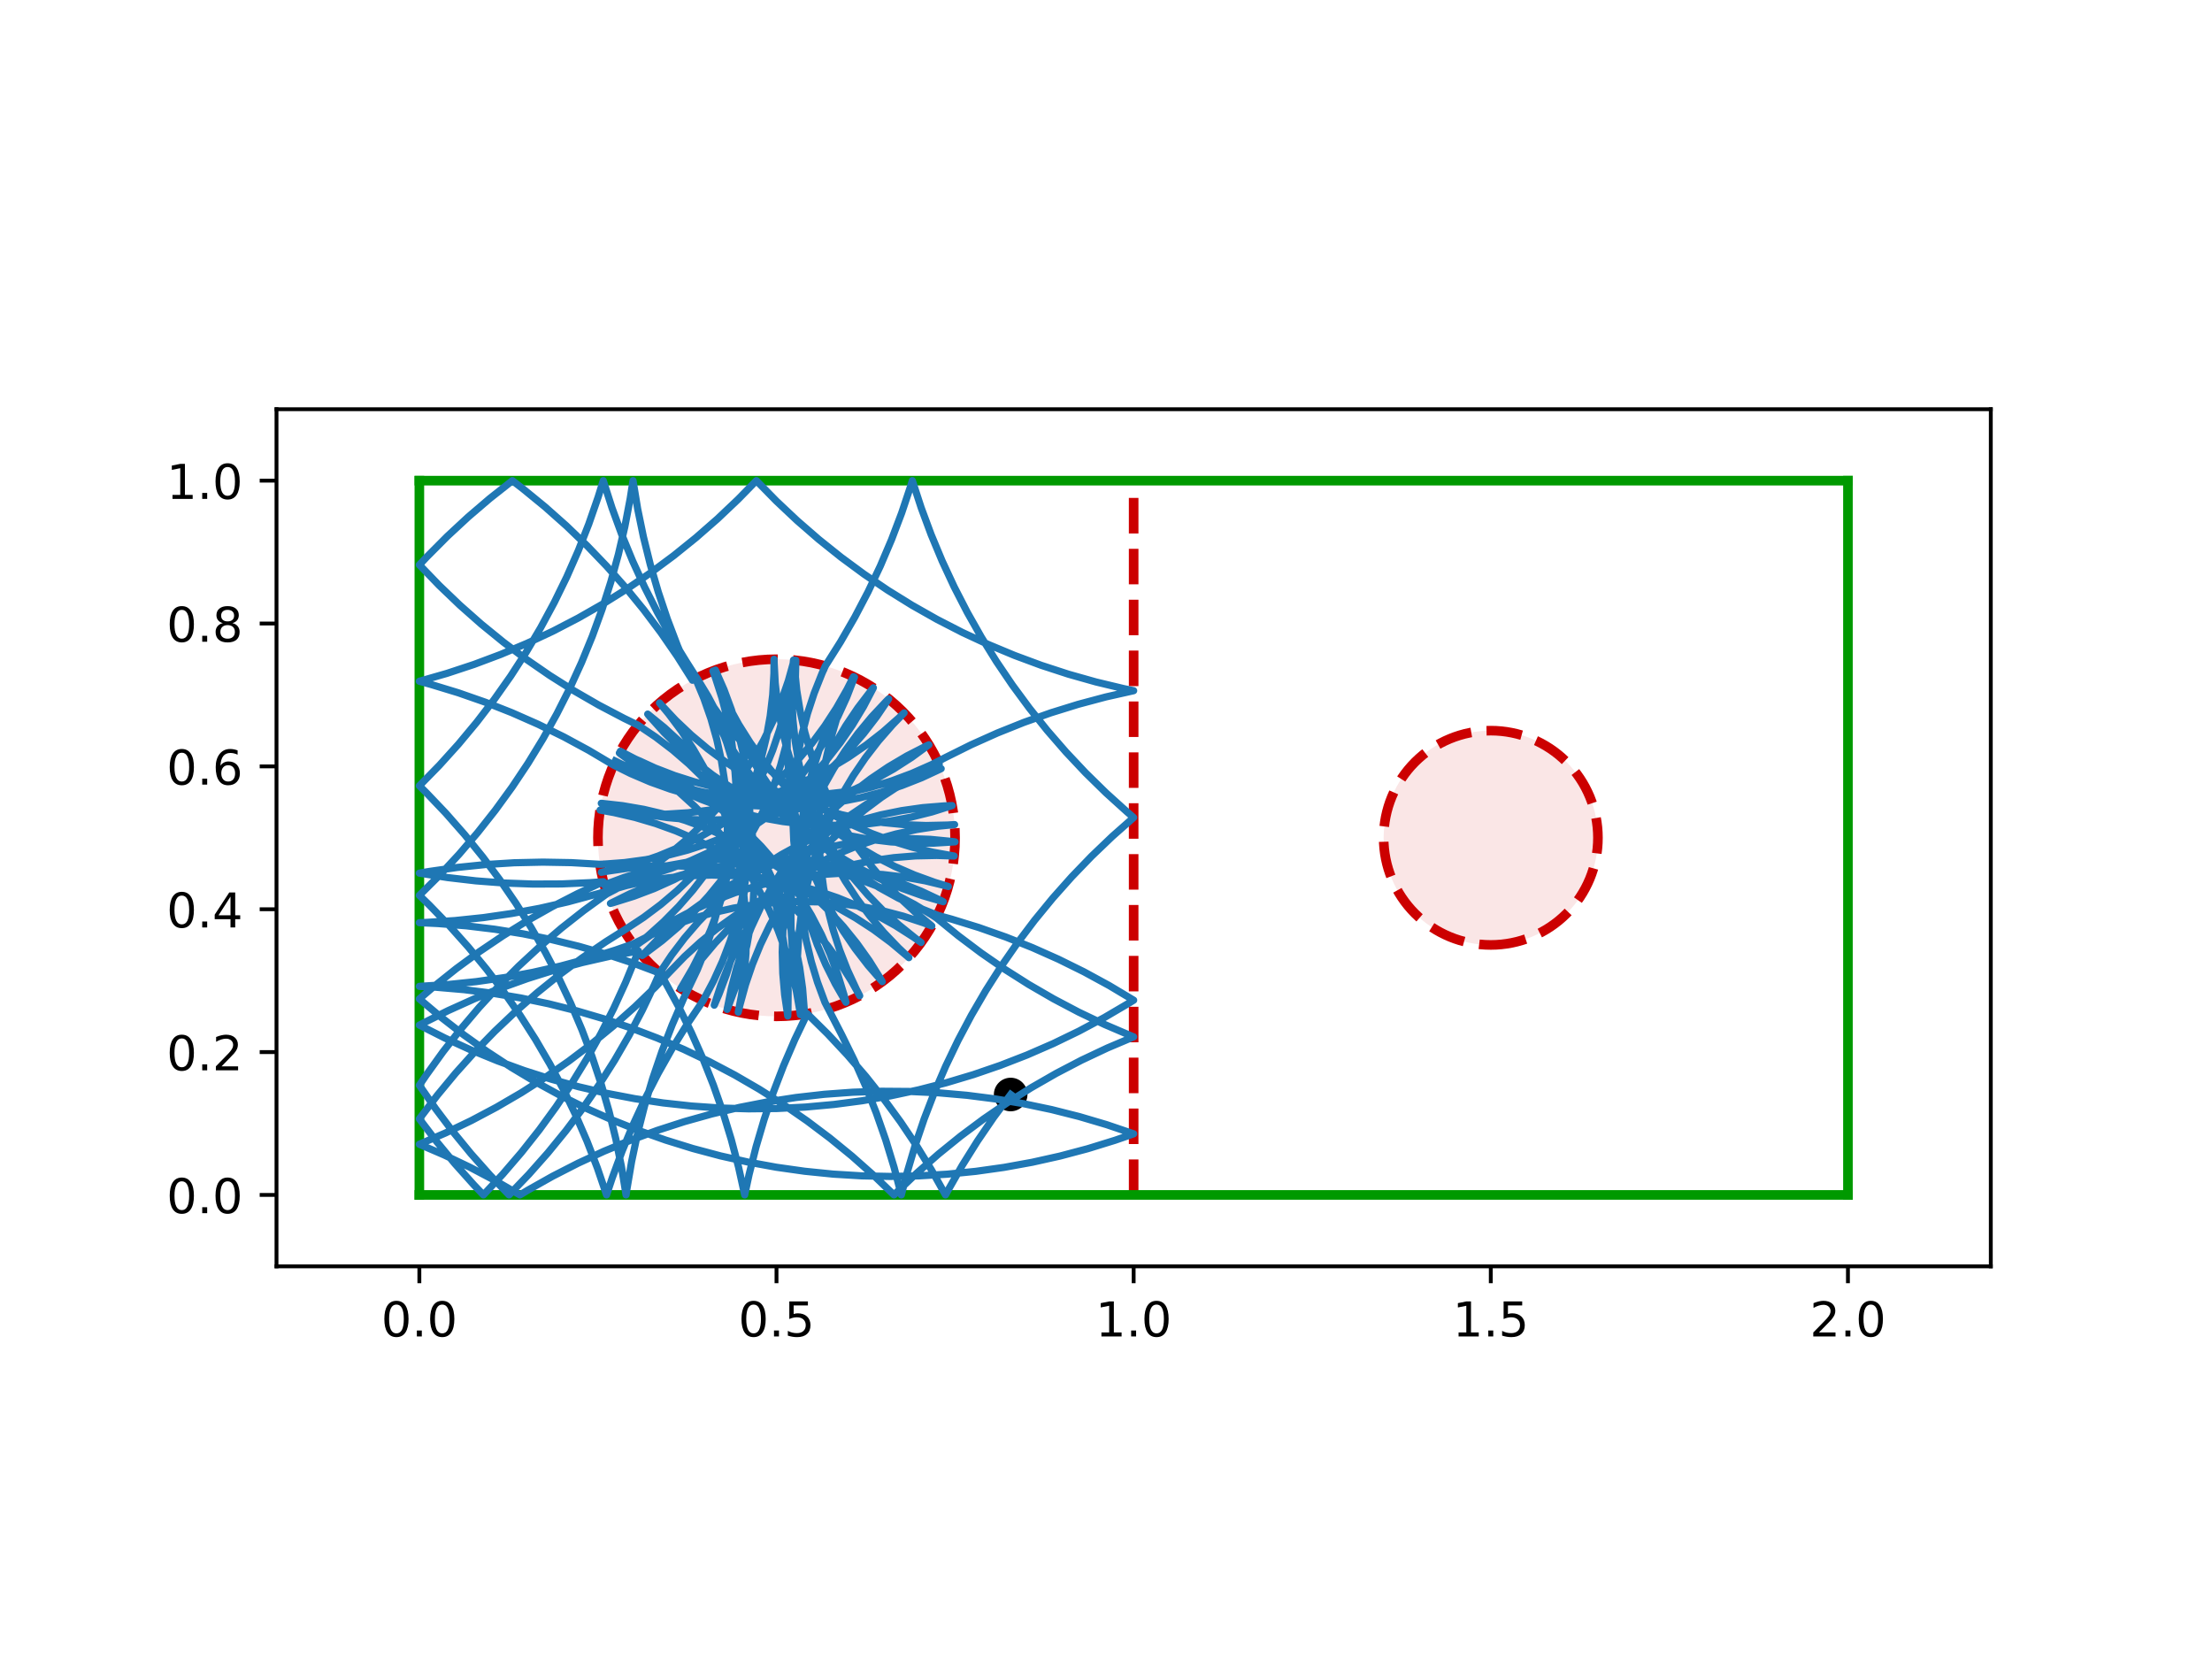<?xml version="1.0" encoding="utf-8" standalone="no"?>
<!DOCTYPE svg PUBLIC "-//W3C//DTD SVG 1.1//EN"
  "http://www.w3.org/Graphics/SVG/1.1/DTD/svg11.dtd">
<!-- Created with matplotlib (http://matplotlib.org/) -->
<svg height="345.6pt" version="1.1" viewBox="0 0 460.8 345.6" width="460.8pt" xmlns="http://www.w3.org/2000/svg" xmlns:xlink="http://www.w3.org/1999/xlink">
 <defs>
  <style type="text/css">
*{stroke-linecap:butt;stroke-linejoin:round;}
  </style>
 </defs>
 <g id="figure_1">
  <g id="patch_1">
   <path d="M 0 345.6 
L 460.8 345.6 
L 460.8 0 
L 0 0 
z
" style="fill:#ffffff;"/>
  </g>
  <g id="axes_1">
   <g id="patch_2">
    <path d="M 57.6 263.808 
L 414.72 263.808 
L 414.72 85.248 
L 57.6 85.248 
z
" style="fill:#ffffff;"/>
   </g>
   <g id="PathCollection_1">
    <defs>
     <path d="M 0 3 
C 0.796 3 1.559 2.684 2.121 2.121 
C 2.684 1.559 3 0.796 3 0 
C 3 -0.796 2.684 -1.559 2.121 -2.121 
C 1.559 -2.684 0.796 -3 0 -3 
C -0.796 -3 -1.559 -2.684 -2.121 -2.121 
C -2.684 -1.559 -3 -0.796 -3 0 
C -3 0.796 -2.684 1.559 -2.121 2.121 
C -1.559 2.684 -0.796 3 0 3 
z
" id="mbe2a6f1359" style="stroke:#000000;"/>
    </defs>
    <g clip-path="url(#p571d935715)">
     <use style="stroke:#000000;" x="210.54" xlink:href="#mbe2a6f1359" y="228.007"/>
    </g>
   </g>
   <g id="patch_3">
    <path clip-path="url(#p571d935715)" d="M 161.76 211.728 
C 171.626 211.728 181.088 207.808 188.064 200.832 
C 195.04 193.856 198.96 184.394 198.96 174.528 
C 198.96 164.662 195.04 155.2 188.064 148.224 
C 181.088 141.248 171.626 137.328 161.76 137.328 
C 151.894 137.328 142.432 141.248 135.456 148.224 
C 128.48 155.2 124.56 164.662 124.56 174.528 
C 124.56 184.394 128.48 193.856 135.456 200.832 
C 142.432 207.808 151.894 211.728 161.76 211.728 
z
" style="fill:#cc0000;fill-opacity:0.1;stroke:#cc0000;stroke-dasharray:7.4,3.2;stroke-dashoffset:0;stroke-linejoin:miter;stroke-width:2;"/>
   </g>
   <g id="patch_4">
    <path clip-path="url(#p571d935715)" d="M 310.56 196.848 
C 316.479 196.848 322.157 194.496 326.343 190.311 
C 330.528 186.125 332.88 180.447 332.88 174.528 
C 332.88 168.609 330.528 162.931 326.343 158.745 
C 322.157 154.56 316.479 152.208 310.56 152.208 
C 304.641 152.208 298.963 154.56 294.777 158.745 
C 290.592 162.931 288.24 168.609 288.24 174.528 
C 288.24 180.447 290.592 186.125 294.777 190.311 
C 298.963 194.496 304.641 196.848 310.56 196.848 
z
" style="fill:#cc0000;fill-opacity:0.1;stroke:#cc0000;stroke-dasharray:7.4,3.2;stroke-dashoffset:0;stroke-linejoin:miter;stroke-width:2;"/>
   </g>
   <g id="matplotlib.axis_1">
    <g id="xtick_1">
     <g id="line2d_1">
      <defs>
       <path d="M 0 0 
L 0 3.5 
" id="mac949889fb" style="stroke:#000000;stroke-width:0.8;"/>
      </defs>
      <g>
       <use style="stroke:#000000;stroke-width:0.8;" x="87.36" xlink:href="#mac949889fb" y="263.808"/>
      </g>
     </g>
     <g id="text_1">
      <!-- 0.0 -->
      <defs>
       <path d="M 31.781 66.406 
Q 24.172 66.406 20.328 58.906 
Q 16.5 51.422 16.5 36.375 
Q 16.5 21.391 20.328 13.891 
Q 24.172 6.391 31.781 6.391 
Q 39.453 6.391 43.281 13.891 
Q 47.125 21.391 47.125 36.375 
Q 47.125 51.422 43.281 58.906 
Q 39.453 66.406 31.781 66.406 
z
M 31.781 74.219 
Q 44.047 74.219 50.516 64.516 
Q 56.984 54.828 56.984 36.375 
Q 56.984 17.969 50.516 8.266 
Q 44.047 -1.422 31.781 -1.422 
Q 19.531 -1.422 13.062 8.266 
Q 6.594 17.969 6.594 36.375 
Q 6.594 54.828 13.062 64.516 
Q 19.531 74.219 31.781 74.219 
z
" id="DejaVuSans-30"/>
       <path d="M 10.688 12.406 
L 21 12.406 
L 21 0 
L 10.688 0 
z
" id="DejaVuSans-2e"/>
      </defs>
      <g transform="translate(79.408 278.406)scale(0.1 -0.1)">
       <use xlink:href="#DejaVuSans-30"/>
       <use x="63.623" xlink:href="#DejaVuSans-2e"/>
       <use x="95.41" xlink:href="#DejaVuSans-30"/>
      </g>
     </g>
    </g>
    <g id="xtick_2">
     <g id="line2d_2">
      <g>
       <use style="stroke:#000000;stroke-width:0.8;" x="161.76" xlink:href="#mac949889fb" y="263.808"/>
      </g>
     </g>
     <g id="text_2">
      <!-- 0.5 -->
      <defs>
       <path d="M 10.797 72.906 
L 49.516 72.906 
L 49.516 64.594 
L 19.828 64.594 
L 19.828 46.734 
Q 21.969 47.469 24.109 47.828 
Q 26.266 48.188 28.422 48.188 
Q 40.625 48.188 47.75 41.5 
Q 54.891 34.812 54.891 23.391 
Q 54.891 11.625 47.562 5.094 
Q 40.234 -1.422 26.906 -1.422 
Q 22.312 -1.422 17.547 -0.641 
Q 12.797 0.141 7.719 1.703 
L 7.719 11.625 
Q 12.109 9.234 16.797 8.062 
Q 21.484 6.891 26.703 6.891 
Q 35.156 6.891 40.078 11.328 
Q 45.016 15.766 45.016 23.391 
Q 45.016 31 40.078 35.438 
Q 35.156 39.891 26.703 39.891 
Q 22.75 39.891 18.812 39.016 
Q 14.891 38.141 10.797 36.281 
z
" id="DejaVuSans-35"/>
      </defs>
      <g transform="translate(153.808 278.406)scale(0.1 -0.1)">
       <use xlink:href="#DejaVuSans-30"/>
       <use x="63.623" xlink:href="#DejaVuSans-2e"/>
       <use x="95.41" xlink:href="#DejaVuSans-35"/>
      </g>
     </g>
    </g>
    <g id="xtick_3">
     <g id="line2d_3">
      <g>
       <use style="stroke:#000000;stroke-width:0.8;" x="236.16" xlink:href="#mac949889fb" y="263.808"/>
      </g>
     </g>
     <g id="text_3">
      <!-- 1.0 -->
      <defs>
       <path d="M 12.406 8.297 
L 28.516 8.297 
L 28.516 63.922 
L 10.984 60.406 
L 10.984 69.391 
L 28.422 72.906 
L 38.281 72.906 
L 38.281 8.297 
L 54.391 8.297 
L 54.391 0 
L 12.406 0 
z
" id="DejaVuSans-31"/>
      </defs>
      <g transform="translate(228.208 278.406)scale(0.1 -0.1)">
       <use xlink:href="#DejaVuSans-31"/>
       <use x="63.623" xlink:href="#DejaVuSans-2e"/>
       <use x="95.41" xlink:href="#DejaVuSans-30"/>
      </g>
     </g>
    </g>
    <g id="xtick_4">
     <g id="line2d_4">
      <g>
       <use style="stroke:#000000;stroke-width:0.8;" x="310.56" xlink:href="#mac949889fb" y="263.808"/>
      </g>
     </g>
     <g id="text_4">
      <!-- 1.5 -->
      <g transform="translate(302.608 278.406)scale(0.1 -0.1)">
       <use xlink:href="#DejaVuSans-31"/>
       <use x="63.623" xlink:href="#DejaVuSans-2e"/>
       <use x="95.41" xlink:href="#DejaVuSans-35"/>
      </g>
     </g>
    </g>
    <g id="xtick_5">
     <g id="line2d_5">
      <g>
       <use style="stroke:#000000;stroke-width:0.8;" x="384.96" xlink:href="#mac949889fb" y="263.808"/>
      </g>
     </g>
     <g id="text_5">
      <!-- 2.0 -->
      <defs>
       <path d="M 19.188 8.297 
L 53.609 8.297 
L 53.609 0 
L 7.328 0 
L 7.328 8.297 
Q 12.938 14.109 22.625 23.891 
Q 32.328 33.688 34.812 36.531 
Q 39.547 41.844 41.422 45.531 
Q 43.312 49.219 43.312 52.781 
Q 43.312 58.594 39.234 62.25 
Q 35.156 65.922 28.609 65.922 
Q 23.969 65.922 18.812 64.312 
Q 13.672 62.703 7.812 59.422 
L 7.812 69.391 
Q 13.766 71.781 18.938 73 
Q 24.125 74.219 28.422 74.219 
Q 39.75 74.219 46.484 68.547 
Q 53.219 62.891 53.219 53.422 
Q 53.219 48.922 51.531 44.891 
Q 49.859 40.875 45.406 35.406 
Q 44.188 33.984 37.641 27.219 
Q 31.109 20.453 19.188 8.297 
z
" id="DejaVuSans-32"/>
      </defs>
      <g transform="translate(377.008 278.406)scale(0.1 -0.1)">
       <use xlink:href="#DejaVuSans-32"/>
       <use x="63.623" xlink:href="#DejaVuSans-2e"/>
       <use x="95.41" xlink:href="#DejaVuSans-30"/>
      </g>
     </g>
    </g>
   </g>
   <g id="matplotlib.axis_2">
    <g id="ytick_1">
     <g id="line2d_6">
      <defs>
       <path d="M 0 0 
L -3.5 0 
" id="m145d8bcab1" style="stroke:#000000;stroke-width:0.8;"/>
      </defs>
      <g>
       <use style="stroke:#000000;stroke-width:0.8;" x="57.6" xlink:href="#m145d8bcab1" y="248.928"/>
      </g>
     </g>
     <g id="text_6">
      <!-- 0.0 -->
      <g transform="translate(34.697 252.727)scale(0.1 -0.1)">
       <use xlink:href="#DejaVuSans-30"/>
       <use x="63.623" xlink:href="#DejaVuSans-2e"/>
       <use x="95.41" xlink:href="#DejaVuSans-30"/>
      </g>
     </g>
    </g>
    <g id="ytick_2">
     <g id="line2d_7">
      <g>
       <use style="stroke:#000000;stroke-width:0.8;" x="57.6" xlink:href="#m145d8bcab1" y="219.168"/>
      </g>
     </g>
     <g id="text_7">
      <!-- 0.2 -->
      <g transform="translate(34.697 222.967)scale(0.1 -0.1)">
       <use xlink:href="#DejaVuSans-30"/>
       <use x="63.623" xlink:href="#DejaVuSans-2e"/>
       <use x="95.41" xlink:href="#DejaVuSans-32"/>
      </g>
     </g>
    </g>
    <g id="ytick_3">
     <g id="line2d_8">
      <g>
       <use style="stroke:#000000;stroke-width:0.8;" x="57.6" xlink:href="#m145d8bcab1" y="189.408"/>
      </g>
     </g>
     <g id="text_8">
      <!-- 0.4 -->
      <defs>
       <path d="M 37.797 64.312 
L 12.891 25.391 
L 37.797 25.391 
z
M 35.203 72.906 
L 47.609 72.906 
L 47.609 25.391 
L 58.016 25.391 
L 58.016 17.188 
L 47.609 17.188 
L 47.609 0 
L 37.797 0 
L 37.797 17.188 
L 4.891 17.188 
L 4.891 26.703 
z
" id="DejaVuSans-34"/>
      </defs>
      <g transform="translate(34.697 193.207)scale(0.1 -0.1)">
       <use xlink:href="#DejaVuSans-30"/>
       <use x="63.623" xlink:href="#DejaVuSans-2e"/>
       <use x="95.41" xlink:href="#DejaVuSans-34"/>
      </g>
     </g>
    </g>
    <g id="ytick_4">
     <g id="line2d_9">
      <g>
       <use style="stroke:#000000;stroke-width:0.8;" x="57.6" xlink:href="#m145d8bcab1" y="159.648"/>
      </g>
     </g>
     <g id="text_9">
      <!-- 0.6 -->
      <defs>
       <path d="M 33.016 40.375 
Q 26.375 40.375 22.484 35.828 
Q 18.609 31.297 18.609 23.391 
Q 18.609 15.531 22.484 10.953 
Q 26.375 6.391 33.016 6.391 
Q 39.656 6.391 43.531 10.953 
Q 47.406 15.531 47.406 23.391 
Q 47.406 31.297 43.531 35.828 
Q 39.656 40.375 33.016 40.375 
z
M 52.594 71.297 
L 52.594 62.312 
Q 48.875 64.062 45.094 64.984 
Q 41.312 65.922 37.594 65.922 
Q 27.828 65.922 22.672 59.328 
Q 17.531 52.734 16.797 39.406 
Q 19.672 43.656 24.016 45.922 
Q 28.375 48.188 33.594 48.188 
Q 44.578 48.188 50.953 41.516 
Q 57.328 34.859 57.328 23.391 
Q 57.328 12.156 50.688 5.359 
Q 44.047 -1.422 33.016 -1.422 
Q 20.359 -1.422 13.672 8.266 
Q 6.984 17.969 6.984 36.375 
Q 6.984 53.656 15.188 63.938 
Q 23.391 74.219 37.203 74.219 
Q 40.922 74.219 44.703 73.484 
Q 48.484 72.75 52.594 71.297 
z
" id="DejaVuSans-36"/>
      </defs>
      <g transform="translate(34.697 163.447)scale(0.1 -0.1)">
       <use xlink:href="#DejaVuSans-30"/>
       <use x="63.623" xlink:href="#DejaVuSans-2e"/>
       <use x="95.41" xlink:href="#DejaVuSans-36"/>
      </g>
     </g>
    </g>
    <g id="ytick_5">
     <g id="line2d_10">
      <g>
       <use style="stroke:#000000;stroke-width:0.8;" x="57.6" xlink:href="#m145d8bcab1" y="129.888"/>
      </g>
     </g>
     <g id="text_10">
      <!-- 0.8 -->
      <defs>
       <path d="M 31.781 34.625 
Q 24.75 34.625 20.719 30.859 
Q 16.703 27.094 16.703 20.516 
Q 16.703 13.922 20.719 10.156 
Q 24.75 6.391 31.781 6.391 
Q 38.812 6.391 42.859 10.172 
Q 46.922 13.969 46.922 20.516 
Q 46.922 27.094 42.891 30.859 
Q 38.875 34.625 31.781 34.625 
z
M 21.922 38.812 
Q 15.578 40.375 12.031 44.719 
Q 8.5 49.078 8.5 55.328 
Q 8.5 64.062 14.719 69.141 
Q 20.953 74.219 31.781 74.219 
Q 42.672 74.219 48.875 69.141 
Q 55.078 64.062 55.078 55.328 
Q 55.078 49.078 51.531 44.719 
Q 48 40.375 41.703 38.812 
Q 48.828 37.156 52.797 32.312 
Q 56.781 27.484 56.781 20.516 
Q 56.781 9.906 50.312 4.234 
Q 43.844 -1.422 31.781 -1.422 
Q 19.734 -1.422 13.25 4.234 
Q 6.781 9.906 6.781 20.516 
Q 6.781 27.484 10.781 32.312 
Q 14.797 37.156 21.922 38.812 
z
M 18.312 54.391 
Q 18.312 48.734 21.844 45.562 
Q 25.391 42.391 31.781 42.391 
Q 38.141 42.391 41.719 45.562 
Q 45.312 48.734 45.312 54.391 
Q 45.312 60.062 41.719 63.234 
Q 38.141 66.406 31.781 66.406 
Q 25.391 66.406 21.844 63.234 
Q 18.312 60.062 18.312 54.391 
z
" id="DejaVuSans-38"/>
      </defs>
      <g transform="translate(34.697 133.687)scale(0.1 -0.1)">
       <use xlink:href="#DejaVuSans-30"/>
       <use x="63.623" xlink:href="#DejaVuSans-2e"/>
       <use x="95.41" xlink:href="#DejaVuSans-38"/>
      </g>
     </g>
    </g>
    <g id="ytick_6">
     <g id="line2d_11">
      <g>
       <use style="stroke:#000000;stroke-width:0.8;" x="57.6" xlink:href="#m145d8bcab1" y="100.128"/>
      </g>
     </g>
     <g id="text_11">
      <!-- 1.0 -->
      <g transform="translate(34.697 103.927)scale(0.1 -0.1)">
       <use xlink:href="#DejaVuSans-31"/>
       <use x="63.623" xlink:href="#DejaVuSans-2e"/>
       <use x="95.41" xlink:href="#DejaVuSans-30"/>
      </g>
     </g>
    </g>
   </g>
   <g id="line2d_12">
    <path clip-path="url(#p571d935715)" d="M 236.16 248.928 
L 236.16 100.128 
" style="fill:none;stroke:#cc0000;stroke-dasharray:7.4,3.2;stroke-dashoffset:0;stroke-width:2;"/>
   </g>
   <g id="line2d_13">
    <path clip-path="url(#p571d935715)" d="M 87.36 248.928 
L 384.96 248.928 
" style="fill:none;stroke:#009900;stroke-linecap:square;stroke-width:2;"/>
   </g>
   <g id="line2d_14">
    <path clip-path="url(#p571d935715)" d="M 384.96 248.928 
L 384.96 100.128 
" style="fill:none;stroke:#009900;stroke-linecap:square;stroke-width:2;"/>
   </g>
   <g id="line2d_15">
    <path clip-path="url(#p571d935715)" d="M 384.96 100.128 
L 87.36 100.128 
" style="fill:none;stroke:#009900;stroke-linecap:square;stroke-width:2;"/>
   </g>
   <g id="line2d_16">
    <path clip-path="url(#p571d935715)" d="M 87.36 100.128 
L 87.36 248.928 
" style="fill:none;stroke:#009900;stroke-linecap:square;stroke-width:2;"/>
   </g>
   <g id="line2d_17">
    <path clip-path="url(#p571d935715)" d="M 210.54 228.007 
L 206.988 232.783 
L 203.63 237.697 
L 200.472 242.741 
L 197.518 247.908 
L 196.966 248.928 
L 194.053 243.738 
L 190.933 238.67 
L 187.614 233.73 
L 184.1 228.926 
L 180.397 224.267 
L 176.51 219.76 
L 172.446 215.412 
L 168.153 211.174 
L 165.582 216.542 
L 163.228 222.008 
L 161.094 227.564 
L 159.184 233.201 
L 157.501 238.909 
L 156.047 244.681 
L 155.132 248.928 
L 153.848 243.117 
L 152.332 237.361 
L 150.588 231.671 
L 148.617 226.055 
L 146.423 220.523 
L 144.01 215.082 
L 141.381 209.743 
L 138.54 204.513 
L 137.517 202.743 
L 131.947 200.646 
L 126.298 198.773 
L 120.578 197.128 
L 114.797 195.713 
L 108.964 194.53 
L 103.089 193.581 
L 97.18 192.868 
L 91.248 192.392 
L 87.36 192.209 
L 88.847 192.151 
L 94.786 191.771 
L 100.706 191.153 
L 106.596 190.299 
L 112.447 189.211 
L 118.25 187.889 
L 123.996 186.336 
L 130.563 184.457 
L 134.926 183.518 
L 139.338 182.843 
L 143.783 182.434 
L 148.244 182.292 
L 152.705 182.418 
L 157.151 182.811 
L 161.566 183.47 
L 165.933 184.393 
L 170.236 185.575 
L 174.462 187.014 
L 178.593 188.703 
L 182.615 190.638 
L 186.515 192.809 
L 190.277 195.211 
L 191.892 196.344 
L 190.697 195.457 
L 187.223 192.655 
L 183.922 189.65 
L 180.808 186.452 
L 177.891 183.074 
L 175.183 179.527 
L 172.691 175.823 
L 170.426 171.977 
L 168.396 168.002 
L 166.608 163.913 
L 165.069 159.724 
L 163.783 155.449 
L 162.756 151.106 
L 161.991 146.709 
L 161.492 142.273 
L 161.259 137.816 
L 161.249 137.332 
L 161.225 140.307 
L 160.965 144.763 
L 160.439 149.195 
L 159.648 153.588 
L 158.594 157.925 
L 157.283 162.191 
L 155.718 166.371 
L 153.905 170.45 
L 151.851 174.413 
L 149.563 178.245 
L 147.049 181.933 
L 144.319 185.464 
L 141.382 188.825 
L 138.249 192.003 
L 134.93 194.988 
L 132.238 197.162 
L 133.43 196.271 
L 137.108 193.743 
L 140.932 191.44 
L 144.886 189.37 
L 148.957 187.542 
L 153.131 185.96 
L 157.392 184.632 
L 161.726 183.562 
L 166.115 182.753 
L 170.545 182.21 
L 175 181.932 
L 179.463 181.923 
L 183.919 182.181 
L 188.351 182.706 
L 192.744 183.495 
L 197.082 184.547 
L 197.549 184.677 
L 194.705 183.802 
L 190.509 182.279 
L 186.413 180.507 
L 182.43 178.492 
L 178.575 176.243 
L 174.862 173.766 
L 171.304 171.071 
L 167.914 168.167 
L 164.704 165.066 
L 161.686 161.778 
L 158.871 158.314 
L 156.269 154.688 
L 153.888 150.913 
L 151.738 147.001 
L 149.827 142.968 
L 148.514 139.766 
L 149.027 141.163 
L 150.398 145.411 
L 151.511 149.733 
L 152.363 154.114 
L 152.951 158.538 
L 153.273 162.99 
L 153.327 167.453 
L 153.113 171.911 
L 152.633 176.349 
L 151.887 180.749 
L 150.879 185.097 
L 149.611 189.377 
L 148.09 193.573 
L 146.319 197.67 
L 144.306 201.654 
L 142.058 205.509 
L 141.8 205.92 
L 143.452 203.444 
L 146.111 199.86 
L 148.981 196.441 
L 152.05 193.201 
L 155.308 190.15 
L 158.743 187.301 
L 162.343 184.662 
L 166.095 182.244 
L 169.985 180.055 
L 173.999 178.104 
L 178.123 176.397 
L 182.342 174.94 
L 186.64 173.739 
L 191.003 172.797 
L 195.415 172.119 
L 198.858 171.777 
L 197.373 171.869 
L 192.911 171.967 
L 188.451 171.798 
L 184.009 171.362 
L 179.601 170.66 
L 175.243 169.695 
L 170.951 168.47 
L 166.74 166.991 
L 162.626 165.261 
L 158.622 163.288 
L 154.744 161.078 
L 151.006 158.64 
L 147.42 155.982 
L 144 153.114 
L 140.759 150.046 
L 137.707 146.789 
L 137.388 146.424 
L 139.287 148.715 
L 141.962 152.288 
L 144.417 156.015 
L 146.644 159.883 
L 148.635 163.878 
L 150.384 167.985 
L 151.882 172.189 
L 153.127 176.475 
L 154.111 180.828 
L 154.833 185.233 
L 155.29 189.673 
L 155.479 194.132 
L 155.401 198.595 
L 155.055 203.045 
L 154.443 207.466 
L 153.787 210.864 
L 154.123 209.414 
L 155.305 205.11 
L 156.743 200.885 
L 158.431 196.753 
L 160.364 192.73 
L 162.535 188.83 
L 164.936 185.068 
L 167.558 181.456 
L 170.392 178.008 
L 173.428 174.736 
L 176.654 171.652 
L 180.06 168.767 
L 183.632 166.091 
L 187.359 163.634 
L 191.226 161.406 
L 195.22 159.413 
L 195.66 159.211 
L 192.922 160.376 
L 188.733 161.917 
L 184.459 163.204 
L 180.116 164.232 
L 175.719 164.997 
L 171.284 165.498 
L 166.826 165.732 
L 162.363 165.698 
L 157.91 165.397 
L 153.483 164.829 
L 149.098 163.997 
L 144.771 162.903 
L 140.517 161.552 
L 136.352 159.948 
L 132.29 158.097 
L 129.222 156.496 
L 130.515 157.233 
L 134.301 159.596 
L 137.939 162.183 
L 141.415 164.982 
L 144.717 167.985 
L 147.833 171.181 
L 150.752 174.557 
L 153.463 178.103 
L 155.957 181.805 
L 158.224 185.649 
L 160.257 189.623 
L 162.047 193.711 
L 163.59 197.9 
L 164.878 202.173 
L 165.907 206.516 
L 166.675 210.913 
L 166.742 211.393 
L 166.409 208.436 
L 166.13 203.981 
L 166.12 199.518 
L 166.377 195.062 
L 166.9 190.629 
L 167.689 186.236 
L 168.74 181.898 
L 170.048 177.631 
L 171.611 173.45 
L 173.421 169.371 
L 175.473 165.407 
L 177.758 161.573 
L 180.27 157.883 
L 182.998 154.351 
L 185.933 150.988 
L 188.344 148.506 
L 187.268 149.534 
L 183.921 152.486 
L 180.402 155.233 
L 176.726 157.763 
L 172.904 160.068 
L 168.95 162.14 
L 164.88 163.972 
L 160.707 165.556 
L 156.447 166.886 
L 152.114 167.959 
L 147.725 168.771 
L 143.296 169.317 
L 138.841 169.597 
L 134.378 169.609 
L 129.922 169.354 
L 125.489 168.832 
L 125.01 168.759 
L 127.939 169.285 
L 132.287 170.293 
L 136.567 171.559 
L 140.763 173.079 
L 144.861 174.849 
L 148.845 176.861 
L 152.701 179.108 
L 156.416 181.583 
L 159.975 184.276 
L 163.367 187.177 
L 166.579 190.276 
L 169.599 193.563 
L 172.416 197.025 
L 175.021 200.649 
L 177.404 204.423 
L 179.092 207.443 
L 178.415 206.119 
L 176.543 202.067 
L 174.918 197.91 
L 173.545 193.663 
L 172.429 189.341 
L 171.574 184.961 
L 170.983 180.537 
L 170.659 176.085 
L 170.602 171.622 
L 170.813 167.164 
L 171.291 162.726 
L 172.034 158.325 
L 173.039 153.977 
L 174.304 149.696 
L 175.823 145.499 
L 177.591 141.401 
L 177.798 140.963 
L 176.456 143.619 
L 174.247 147.497 
L 171.81 151.236 
L 169.153 154.823 
L 166.285 158.243 
L 163.218 161.485 
L 159.962 164.538 
L 156.528 167.39 
L 152.93 170.03 
L 149.18 172.451 
L 145.291 174.642 
L 141.278 176.595 
L 137.155 178.305 
L 132.937 179.765 
L 128.639 180.969 
L 125.262 181.723 
L 126.726 181.453 
L 131.144 180.818 
L 135.592 180.449 
L 140.054 180.348 
L 144.514 180.515 
L 148.956 180.948 
L 153.365 181.647 
L 157.723 182.61 
L 162.016 183.832 
L 166.228 185.309 
L 170.343 187.036 
L 174.348 189.007 
L 178.227 191.214 
L 181.967 193.65 
L 185.554 196.306 
L 188.976 199.172 
L 189.337 199.495 
L 187.175 197.45 
L 184.09 194.224 
L 181.205 190.819 
L 178.528 187.248 
L 176.071 183.522 
L 173.841 179.655 
L 171.847 175.662 
L 170.096 171.556 
L 168.595 167.353 
L 167.348 163.067 
L 166.361 158.715 
L 165.636 154.31 
L 165.177 149.871 
L 164.985 145.412 
L 165.061 140.949 
L 165.303 137.497 
L 165.144 138.977 
L 164.489 143.392 
L 163.57 147.759 
L 162.391 152.064 
L 160.956 156.29 
L 159.27 160.423 
L 157.339 164.447 
L 155.17 168.348 
L 152.772 172.112 
L 150.152 175.726 
L 147.32 179.176 
L 144.286 182.45 
L 141.062 185.536 
L 137.658 188.423 
L 134.087 191.101 
L 130.362 193.559 
L 126.176 196.199 
L 121.26 199.554 
L 116.483 203.103 
L 111.851 206.84 
L 107.372 210.759 
L 103.054 214.855 
L 98.902 219.12 
L 94.925 223.547 
L 91.128 228.13 
L 87.36 233.076 
L 90.962 237.813 
L 94.751 242.403 
L 98.721 246.838 
L 100.707 248.928 
L 104.762 244.571 
L 108.639 240.056 
L 112.332 235.389 
L 115.836 230.578 
L 119.145 225.631 
L 122.253 220.556 
L 125.156 215.36 
L 127.849 210.052 
L 130.327 204.641 
L 132.587 199.135 
L 132.983 198.102 
L 127.132 199.19 
L 121.329 200.512 
L 115.583 202.065 
L 109.904 203.846 
L 104.301 205.852 
L 98.783 208.082 
L 93.358 210.53 
L 88.036 213.193 
L 87.36 213.55 
L 92.669 216.241 
L 98.081 218.717 
L 103.588 220.974 
L 109.18 223.01 
L 114.85 224.82 
L 120.587 226.402 
L 126.384 227.754 
L 132.229 228.872 
L 138.115 229.756 
L 144.031 230.404 
L 149.968 230.815 
L 155.918 230.988 
L 161.869 230.922 
L 167.813 230.619 
L 173.74 230.079 
L 179.64 229.302 
L 185.505 228.289 
L 191.325 227.043 
L 197.09 225.566 
L 202.792 223.858 
L 208.42 221.924 
L 213.967 219.767 
L 219.423 217.39 
L 224.78 214.796 
L 230.029 211.99 
L 235.161 208.976 
L 236.16 208.357 
L 231.052 205.303 
L 225.825 202.456 
L 220.489 199.82 
L 215.052 197.399 
L 209.523 195.198 
L 203.909 193.22 
L 198.222 191.468 
L 195.281 190.658 
L 191.142 188.989 
L 187.11 187.074 
L 183.2 184.92 
L 179.427 182.537 
L 175.803 179.931 
L 172.342 177.113 
L 169.057 174.092 
L 165.958 170.879 
L 163.057 167.487 
L 160.366 163.927 
L 157.892 160.211 
L 155.646 156.355 
L 153.635 152.37 
L 151.866 148.272 
L 150.347 144.075 
L 149.025 139.576 
L 150.822 143.661 
L 152.371 147.847 
L 153.667 152.118 
L 154.704 156.459 
L 155.479 160.855 
L 155.989 165.289 
L 156.232 169.746 
L 156.207 174.209 
L 155.915 178.663 
L 155.356 183.091 
L 154.533 187.478 
L 153.448 191.807 
L 152.106 196.064 
L 150.511 200.232 
L 148.668 204.298 
L 146.473 208.442 
L 143.144 213.375 
L 140.015 218.438 
L 137.091 223.622 
L 134.376 228.918 
L 131.875 234.319 
L 129.593 239.815 
L 127.532 245.399 
L 126.358 248.928 
L 124.437 243.295 
L 122.292 237.743 
L 119.927 232.282 
L 117.346 226.919 
L 114.552 221.664 
L 111.551 216.525 
L 108.346 211.509 
L 104.943 206.627 
L 101.348 201.884 
L 97.565 197.288 
L 93.603 192.848 
L 89.465 188.57 
L 87.36 186.519 
L 91.581 182.323 
L 95.631 177.962 
L 99.503 173.442 
L 103.191 168.771 
L 106.69 163.956 
L 109.993 159.005 
L 113.096 153.926 
L 115.993 148.727 
L 118.679 143.417 
L 121.152 138.003 
L 123.406 132.495 
L 125.437 126.901 
L 127.244 121.23 
L 128.822 115.491 
L 130.169 109.694 
L 131.284 103.848 
L 131.868 100.128 
L 132.834 106.001 
L 134.035 111.83 
L 135.467 117.607 
L 137.129 123.321 
L 139.019 128.965 
L 141.133 134.529 
L 143.467 140.003 
L 144.248 141.708 
L 141.063 136.68 
L 137.68 131.784 
L 134.103 127.026 
L 130.34 122.416 
L 126.395 117.96 
L 122.275 113.665 
L 117.986 109.538 
L 113.536 105.586 
L 108.931 101.815 
L 106.743 100.128 
L 102.069 103.813 
L 97.546 107.681 
L 93.182 111.728 
L 88.983 115.945 
L 87.36 117.669 
L 91.492 121.953 
L 95.791 126.068 
L 100.252 130.008 
L 104.866 133.767 
L 109.628 137.338 
L 114.528 140.716 
L 119.559 143.895 
L 124.714 146.87 
L 129.983 149.637 
L 132.9 151.056 
L 136.603 153.547 
L 140.15 156.256 
L 143.529 159.173 
L 146.726 162.288 
L 149.731 165.588 
L 152.532 169.063 
L 155.12 172.699 
L 157.485 176.484 
L 159.62 180.404 
L 161.515 184.445 
L 163.164 188.593 
L 164.562 192.831 
L 165.703 197.146 
L 166.583 201.522 
L 167.2 205.943 
L 167.55 210.392 
L 167.587 211.269 
L 166.492 206.942 
L 165.659 202.557 
L 165.09 198.13 
L 164.787 193.677 
L 164.752 189.214 
L 164.985 184.757 
L 165.484 180.321 
L 166.249 175.924 
L 167.276 171.58 
L 168.561 167.306 
L 170.101 163.117 
L 171.889 159.027 
L 173.919 155.052 
L 176.183 151.206 
L 178.674 147.503 
L 181.383 143.955 
L 181.94 143.277 
L 179.868 147.231 
L 177.562 151.052 
L 175.032 154.729 
L 172.285 158.247 
L 169.333 161.594 
L 166.185 164.758 
L 162.853 167.728 
L 159.349 170.493 
L 155.685 173.042 
L 151.875 175.367 
L 147.933 177.46 
L 143.872 179.312 
L 139.707 180.918 
L 135.454 182.271 
L 131.127 183.366 
L 126.743 184.2 
L 125.875 184.333 
L 130.057 182.772 
L 134.324 181.465 
L 138.663 180.415 
L 143.056 179.628 
L 147.489 179.106 
L 151.945 178.851 
L 156.408 178.863 
L 160.863 179.142 
L 165.292 179.689 
L 169.681 180.5 
L 174.014 181.573 
L 178.274 182.903 
L 182.447 184.487 
L 186.518 186.318 
L 190.471 188.39 
L 194.293 190.695 
L 195.027 191.175 
L 199.636 194.941 
L 204.392 198.519 
L 209.287 201.904 
L 214.313 205.091 
L 219.463 208.075 
L 224.728 210.85 
L 230.1 213.412 
L 235.57 215.757 
L 236.16 215.995 
L 230.68 218.317 
L 225.297 220.856 
L 220.02 223.609 
L 214.858 226.57 
L 209.818 229.736 
L 204.909 233.1 
L 200.138 236.658 
L 195.513 240.404 
L 191.041 244.332 
L 186.731 248.436 
L 186.236 248.928 
L 181.945 244.804 
L 177.492 240.855 
L 172.885 237.088 
L 168.131 233.507 
L 163.237 230.12 
L 158.212 226.931 
L 153.063 223.945 
L 147.799 221.168 
L 142.429 218.604 
L 136.96 216.256 
L 131.401 214.129 
L 125.762 212.226 
L 120.051 210.55 
L 114.278 209.103 
L 108.452 207.889 
L 102.581 206.908 
L 96.677 206.164 
L 90.747 205.655 
L 87.36 205.472 
L 93.3 205.099 
L 99.22 204.489 
L 105.111 203.643 
L 110.964 202.561 
L 116.768 201.247 
L 122.516 199.702 
L 128.197 197.927 
L 131.854 196.652 
L 135.847 194.659 
L 139.954 192.909 
L 144.157 191.409 
L 148.443 190.163 
L 152.796 189.177 
L 157.2 188.453 
L 161.64 187.995 
L 166.099 187.804 
L 170.562 187.881 
L 175.012 188.225 
L 179.434 188.836 
L 183.81 189.71 
L 188.127 190.845 
L 192.368 192.237 
L 194.111 192.893 
L 190.67 190.05 
L 187.405 187.007 
L 184.329 183.773 
L 181.452 180.36 
L 178.785 176.781 
L 176.338 173.048 
L 174.119 169.176 
L 172.136 165.177 
L 170.396 161.067 
L 168.906 156.86 
L 167.671 152.571 
L 166.695 148.215 
L 165.982 143.809 
L 165.535 139.368 
L 165.427 137.509 
L 164.225 141.807 
L 162.766 146.026 
L 161.058 150.149 
L 159.105 154.163 
L 156.915 158.052 
L 154.496 161.803 
L 151.856 165.402 
L 149.005 168.836 
L 145.953 172.093 
L 142.712 175.161 
L 139.292 178.029 
L 135.707 180.688 
L 131.968 183.126 
L 128.09 185.336 
L 126.435 186.188 
L 121.615 189.68 
L 116.939 193.362 
L 112.414 197.228 
L 108.047 201.272 
L 103.846 205.487 
L 99.816 209.867 
L 95.965 214.404 
L 92.298 219.092 
L 88.822 223.923 
L 87.36 226.082 
L 90.751 230.973 
L 94.335 235.725 
L 98.106 240.329 
L 102.059 244.779 
L 106.047 248.928 
L 110.168 244.634 
L 114.115 240.179 
L 117.88 235.57 
L 121.457 230.814 
L 124.842 225.918 
L 128.028 220.892 
L 131.011 215.741 
L 133.785 210.476 
L 136.347 205.104 
L 137.425 202.664 
L 139.908 198.955 
L 142.609 195.402 
L 145.519 192.018 
L 148.626 188.814 
L 151.92 185.802 
L 155.388 182.992 
L 159.019 180.396 
L 162.799 178.023 
L 166.714 175.88 
L 170.751 173.976 
L 174.895 172.317 
L 179.13 170.91 
L 183.443 169.759 
L 187.817 168.869 
L 192.236 168.243 
L 196.685 167.883 
L 198.35 167.817 
L 194.092 169.155 
L 189.761 170.235 
L 185.373 171.054 
L 180.944 171.608 
L 176.49 171.895 
L 172.027 171.915 
L 167.571 171.667 
L 163.137 171.152 
L 158.742 170.373 
L 154.402 169.331 
L 150.133 168.031 
L 145.948 166.477 
L 141.865 164.675 
L 137.897 162.632 
L 134.059 160.354 
L 130.364 157.85 
L 129.024 156.859 
L 133.182 158.481 
L 137.236 160.349 
L 141.17 162.457 
L 144.97 164.797 
L 148.624 167.361 
L 152.117 170.139 
L 155.438 173.122 
L 158.573 176.299 
L 161.512 179.657 
L 164.245 183.186 
L 166.761 186.873 
L 169.052 190.704 
L 171.109 194.665 
L 172.924 198.742 
L 174.492 202.921 
L 175.806 207.187 
L 176.231 208.798 
L 174.003 204.93 
L 172.011 200.936 
L 170.263 196.83 
L 168.763 192.626 
L 167.519 188.339 
L 166.533 183.986 
L 165.811 179.582 
L 165.354 175.142 
L 165.164 170.683 
L 165.241 166.22 
L 165.587 161.77 
L 166.198 157.349 
L 167.073 152.972 
L 168.21 148.656 
L 169.603 144.415 
L 171.248 140.266 
L 171.925 138.744 
L 175.101 133.71 
L 178.073 128.554 
L 180.836 123.283 
L 183.386 117.905 
L 185.72 112.43 
L 187.832 106.866 
L 189.72 101.222 
L 190.057 100.128 
L 191.902 105.786 
L 193.972 111.367 
L 196.263 116.86 
L 198.772 122.257 
L 201.495 127.549 
L 204.427 132.728 
L 207.564 137.786 
L 210.9 142.714 
L 214.432 147.505 
L 218.151 152.151 
L 222.054 156.644 
L 226.133 160.978 
L 230.383 165.145 
L 234.795 169.139 
L 236.16 170.311 
L 231.7 174.251 
L 227.4 178.367 
L 223.269 182.651 
L 219.312 187.097 
L 215.536 191.697 
L 211.948 196.445 
L 208.551 201.333 
L 205.354 206.352 
L 202.359 211.496 
L 199.572 216.755 
L 196.998 222.121 
L 194.641 227.586 
L 192.504 233.14 
L 190.591 238.776 
L 188.905 244.484 
L 187.762 248.928 
L 186.252 243.171 
L 184.514 237.479 
L 182.549 231.861 
L 180.361 226.326 
L 177.954 220.883 
L 175.331 215.541 
L 171.846 208.795 
L 170.299 204.608 
L 169.006 200.336 
L 167.971 195.995 
L 167.198 191.599 
L 166.69 187.164 
L 166.449 182.708 
L 166.476 178.244 
L 166.77 173.791 
L 167.331 169.363 
L 168.156 164.976 
L 169.243 160.647 
L 170.587 156.391 
L 172.184 152.224 
L 174.029 148.159 
L 176.113 144.213 
L 178.005 141.062 
L 176.397 145.226 
L 174.543 149.286 
L 172.448 153.227 
L 170.121 157.036 
L 167.57 160.698 
L 164.804 164.201 
L 161.832 167.532 
L 158.667 170.678 
L 155.318 173.629 
L 151.798 176.374 
L 148.121 178.903 
L 144.298 181.206 
L 140.344 183.277 
L 136.273 185.106 
L 132.099 186.688 
L 127.838 188.017 
L 127.164 188.202 
L 131.164 186.221 
L 135.275 184.484 
L 139.483 182.996 
L 143.773 181.763 
L 148.129 180.789 
L 152.535 180.079 
L 156.976 179.634 
L 161.436 179.456 
L 165.899 179.546 
L 170.348 179.903 
L 174.767 180.527 
L 179.141 181.414 
L 183.454 182.562 
L 187.691 183.967 
L 191.836 185.623 
L 195.874 187.524 
L 196.495 187.844 
L 192.209 186.599 
L 188.005 185.1 
L 183.899 183.351 
L 179.904 181.359 
L 176.037 179.131 
L 172.31 176.675 
L 168.737 174 
L 165.331 171.116 
L 162.103 168.033 
L 159.067 164.761 
L 156.232 161.314 
L 153.609 157.703 
L 151.208 153.941 
L 149.036 150.041 
L 147.102 146.019 
L 145.412 141.887 
L 145.17 141.232 
L 147.487 145.047 
L 149.571 148.994 
L 151.414 153.059 
L 153.01 157.227 
L 154.353 161.484 
L 155.439 165.813 
L 156.263 170.2 
L 156.822 174.628 
L 157.115 179.081 
L 157.141 183.545 
L 156.899 188.001 
L 156.39 192.436 
L 155.615 196.831 
L 154.579 201.173 
L 153.285 205.444 
L 151.736 209.63 
L 151.471 210.277 
L 152.344 205.9 
L 153.477 201.583 
L 154.868 197.341 
L 156.51 193.191 
L 158.398 189.147 
L 160.525 185.223 
L 162.884 181.434 
L 165.465 177.793 
L 168.261 174.313 
L 171.26 171.008 
L 174.452 167.888 
L 177.825 164.965 
L 181.367 162.249 
L 185.066 159.751 
L 188.908 157.48 
L 192.879 155.442 
L 193.511 155.145 
L 189.909 157.78 
L 186.155 160.194 
L 182.263 162.379 
L 178.247 164.327 
L 174.121 166.03 
L 169.901 167.483 
L 165.601 168.68 
L 161.237 169.617 
L 156.825 170.291 
L 152.38 170.699 
L 147.919 170.84 
L 143.458 170.713 
L 139.012 170.318 
L 134.598 169.658 
L 130.231 168.734 
L 125.928 167.55 
L 125.261 167.342 
L 129.697 167.836 
L 134.095 168.595 
L 138.44 169.617 
L 142.715 170.897 
L 146.907 172.432 
L 150.998 174.215 
L 154.976 176.24 
L 158.825 178.5 
L 162.531 180.986 
L 166.082 183.691 
L 169.464 186.604 
L 172.665 189.714 
L 175.674 193.01 
L 178.48 196.481 
L 181.073 200.114 
L 183.443 203.896 
L 183.794 204.501 
L 180.859 201.137 
L 178.132 197.604 
L 175.622 193.914 
L 173.337 190.08 
L 171.286 186.115 
L 169.477 182.035 
L 167.916 177.854 
L 166.608 173.586 
L 165.558 169.248 
L 164.771 164.855 
L 164.248 160.422 
L 163.992 155.966 
L 164.004 151.503 
L 164.283 147.048 
L 164.829 142.618 
L 165.64 138.229 
L 165.791 137.547 
L 165.679 142.009 
L 165.299 146.456 
L 164.654 150.873 
L 163.745 155.242 
L 162.575 159.55 
L 161.15 163.779 
L 159.473 167.916 
L 157.551 171.944 
L 155.391 175.85 
L 153.001 179.619 
L 150.389 183.239 
L 147.565 186.695 
L 144.539 189.976 
L 141.321 193.069 
L 137.924 195.964 
L 134.359 198.649 
L 133.787 199.05 
L 136.886 195.838 
L 140.172 192.818 
L 143.634 190.001 
L 147.258 187.396 
L 151.032 185.013 
L 154.942 182.86 
L 158.974 180.946 
L 163.114 179.277 
L 167.346 177.86 
L 171.656 176.699 
L 176.027 175.798 
L 180.445 175.161 
L 184.893 174.79 
L 189.355 174.686 
L 193.815 174.85 
L 198.258 175.282 
L 198.95 175.373 
L 194.495 175.644 
L 190.032 175.648 
L 185.576 175.383 
L 181.145 174.852 
L 176.753 174.056 
L 172.417 172.998 
L 168.152 171.682 
L 163.974 170.113 
L 159.897 168.296 
L 155.936 166.238 
L 152.106 163.946 
L 148.421 161.429 
L 144.893 158.695 
L 141.535 155.754 
L 138.36 152.617 
L 135.378 149.296 
L 134.93 148.76 
L 138.396 151.573 
L 141.686 154.588 
L 144.79 157.795 
L 147.696 161.183 
L 150.394 164.739 
L 152.874 168.45 
L 155.127 172.303 
L 157.144 176.284 
L 158.919 180.379 
L 160.446 184.573 
L 161.718 188.852 
L 162.731 193.198 
L 163.482 197.598 
L 163.968 202.035 
L 164.187 206.493 
L 164.138 210.956 
L 164.106 211.654 
L 163.454 207.238 
L 163.068 202.792 
L 162.95 198.33 
L 163.099 193.869 
L 163.515 189.425 
L 164.198 185.015 
L 165.143 180.652 
L 166.348 176.355 
L 167.809 172.137 
L 169.52 168.015 
L 171.475 164.003 
L 173.668 160.115 
L 176.089 156.366 
L 178.731 152.768 
L 181.584 149.336 
L 184.637 146.08 
L 185.133 145.588 
L 182.628 149.282 
L 179.906 152.819 
L 176.976 156.186 
L 173.85 159.372 
L 170.539 162.365 
L 167.054 165.153 
L 163.408 167.728 
L 159.615 170.08 
L 155.687 172.199 
L 151.639 174.08 
L 147.486 175.714 
L 143.242 177.096 
L 138.922 178.222 
L 134.544 179.086 
L 130.121 179.686 
L 125.67 180.02 
L 124.972 180.048 
L 119.03 179.704 
L 113.08 179.597 
L 107.129 179.728 
L 101.189 180.097 
L 95.269 180.703 
L 89.377 181.545 
L 87.36 181.889 
L 93.24 182.813 
L 99.151 183.5 
L 105.086 183.951 
L 111.034 184.164 
L 116.985 184.139 
L 122.931 183.876 
L 125.701 183.672 
L 120.301 186.173 
L 115.005 188.889 
L 109.822 191.814 
L 104.76 194.944 
L 99.827 198.274 
L 95.031 201.799 
L 90.38 205.512 
L 87.36 208.093 
L 91.91 211.93 
L 96.61 215.581 
L 101.452 219.041 
L 106.429 222.306 
L 111.532 225.368 
L 116.754 228.224 
L 122.085 230.869 
L 127.518 233.298 
L 133.044 235.509 
L 138.654 237.496 
L 144.339 239.258 
L 150.09 240.791 
L 155.897 242.093 
L 161.752 243.161 
L 167.645 243.994 
L 173.567 244.592 
L 179.508 244.951 
L 185.458 245.073 
L 191.408 244.957 
L 197.35 244.603 
L 203.272 244.012 
L 209.165 243.185 
L 215.021 242.122 
L 220.83 240.826 
L 226.583 239.299 
L 232.269 237.543 
L 236.16 236.196 
L 230.524 234.283 
L 224.816 232.597 
L 219.046 231.141 
L 213.221 229.917 
L 207.353 228.927 
L 201.449 228.172 
L 195.52 227.654 
L 189.575 227.373 
L 183.624 227.33 
L 177.675 227.526 
L 171.739 227.959 
L 165.826 228.629 
L 159.943 229.535 
L 154.102 230.675 
L 148.311 232.049 
L 142.58 233.652 
L 136.917 235.484 
L 131.332 237.541 
L 125.834 239.819 
L 120.431 242.315 
L 115.132 245.026 
L 109.946 247.946 
L 108.305 248.928 
L 103.157 245.941 
L 97.893 243.163 
L 92.523 240.598 
L 87.36 238.373 
L 92.823 236.012 
L 98.188 233.435 
L 103.445 230.645 
L 108.586 227.647 
L 113.604 224.446 
L 118.489 221.047 
L 123.235 217.455 
L 127.833 213.676 
L 132.276 209.716 
L 136.557 205.582 
L 139.51 202.465 
L 142.615 199.259 
L 145.907 196.245 
L 149.374 193.433 
L 153.003 190.835 
L 156.781 188.459 
L 160.695 186.314 
L 164.731 184.407 
L 168.874 182.746 
L 173.109 181.336 
L 177.42 180.183 
L 181.794 179.29 
L 186.212 178.662 
L 190.661 178.299 
L 195.123 178.204 
L 198.766 178.324 
L 194.372 177.539 
L 190.033 176.492 
L 185.765 175.187 
L 181.583 173.627 
L 177.502 171.82 
L 173.536 169.772 
L 169.701 167.489 
L 166.009 164.981 
L 162.474 162.256 
L 159.109 159.323 
L 155.926 156.194 
L 152.937 152.88 
L 150.151 149.393 
L 147.58 145.745 
L 145.232 141.949 
L 144.9 141.368 
L 146.621 145.486 
L 148.091 149.701 
L 149.307 153.995 
L 150.262 158.355 
L 150.955 162.764 
L 151.382 167.207 
L 151.542 171.668 
L 151.434 176.13 
L 151.058 180.577 
L 150.417 184.994 
L 149.512 189.365 
L 148.346 193.673 
L 146.924 197.904 
L 145.251 202.042 
L 143.333 206.072 
L 142.4 208.016 
L 140.035 213.478 
L 137.891 219.03 
L 135.97 224.663 
L 134.276 230.368 
L 132.812 236.137 
L 131.579 241.959 
L 130.58 247.827 
L 130.42 248.928 
L 129.465 243.053 
L 128.276 237.222 
L 126.855 231.442 
L 125.204 225.724 
L 123.325 220.077 
L 121.222 214.509 
L 118.898 209.03 
L 116.357 203.648 
L 113.603 198.372 
L 110.64 193.211 
L 107.473 188.172 
L 104.107 183.264 
L 100.547 178.494 
L 96.8 173.87 
L 92.87 169.4 
L 88.765 165.091 
L 87.36 163.692 
L 91.522 159.438 
L 95.511 155.021 
L 99.32 150.447 
L 102.942 145.726 
L 106.374 140.863 
L 109.607 135.866 
L 112.639 130.745 
L 115.463 125.506 
L 118.076 120.158 
L 120.472 114.71 
L 122.649 109.171 
L 124.603 103.549 
L 125.67 100.128 
L 127.488 105.795 
L 129.531 111.385 
L 131.795 116.889 
L 134.278 122.298 
L 136.976 127.603 
L 139.883 132.797 
L 142.996 137.869 
L 145.944 142.506 
L 148.002 146.467 
L 149.819 150.544 
L 151.388 154.722 
L 152.704 158.987 
L 153.762 163.323 
L 154.557 167.715 
L 155.088 172.147 
L 155.353 176.602 
L 155.349 181.065 
L 155.078 185.521 
L 154.541 189.951 
L 153.738 194.342 
L 152.674 198.677 
L 151.352 202.94 
L 149.776 207.116 
L 148.793 209.395 
L 150.188 205.155 
L 151.835 201.007 
L 153.728 196.965 
L 155.86 193.044 
L 158.224 189.257 
L 160.81 185.62 
L 163.609 182.143 
L 166.612 178.841 
L 169.808 175.725 
L 173.185 172.807 
L 176.73 170.095 
L 180.432 167.602 
L 184.277 165.335 
L 188.25 163.302 
L 192.339 161.512 
L 196.06 160.128 
L 192.013 162.011 
L 187.861 163.648 
L 183.618 165.033 
L 179.299 166.161 
L 174.921 167.029 
L 170.499 167.632 
L 166.048 167.969 
L 161.585 168.038 
L 157.127 167.84 
L 152.688 167.374 
L 148.284 166.644 
L 143.933 165.65 
L 139.649 164.398 
L 135.448 162.891 
L 131.345 161.134 
L 127.789 159.368 
L 122.672 156.329 
L 117.437 153.497 
L 112.093 150.877 
L 106.649 148.473 
L 101.113 146.288 
L 95.494 144.326 
L 89.801 142.591 
L 87.36 141.922 
L 93.082 140.284 
L 98.733 138.418 
L 104.306 136.328 
L 109.79 134.016 
L 115.178 131.488 
L 120.46 128.745 
L 125.628 125.794 
L 130.674 122.638 
L 135.59 119.283 
L 140.368 115.734 
L 145 111.997 
L 149.479 108.078 
L 153.797 103.983 
L 157.564 100.128 
L 161.731 104.377 
L 166.065 108.456 
L 170.559 112.358 
L 175.205 116.078 
L 179.996 119.609 
L 184.925 122.945 
L 189.983 126.082 
L 195.162 129.013 
L 200.455 131.736 
L 205.852 134.244 
L 211.345 136.535 
L 216.925 138.604 
L 222.584 140.449 
L 228.312 142.065 
L 234.1 143.451 
L 236.16 143.886 
L 230.353 145.191 
L 224.603 146.726 
L 218.919 148.49 
L 213.31 150.48 
L 207.785 152.693 
L 202.353 155.125 
L 197.022 157.772 
L 194.059 159.292 
L 189.979 161.101 
L 185.797 162.662 
L 181.53 163.97 
L 177.192 165.02 
L 172.798 165.807 
L 168.366 166.33 
L 163.91 166.586 
L 159.447 166.574 
L 154.992 166.295 
L 150.562 165.749 
L 146.173 164.938 
L 141.84 163.866 
L 137.58 162.536 
L 133.407 160.953 
L 129.336 159.122 
L 128.17 158.542 
L 128.17 158.542 
" style="fill:none;stroke:#1f77b4;stroke-linecap:square;stroke-width:1.5;"/>
   </g>
   <g id="patch_5">
    <path d="M 57.6 263.808 
L 57.6 85.248 
" style="fill:none;stroke:#000000;stroke-linecap:square;stroke-linejoin:miter;stroke-width:0.8;"/>
   </g>
   <g id="patch_6">
    <path d="M 414.72 263.808 
L 414.72 85.248 
" style="fill:none;stroke:#000000;stroke-linecap:square;stroke-linejoin:miter;stroke-width:0.8;"/>
   </g>
   <g id="patch_7">
    <path d="M 57.6 263.808 
L 414.72 263.808 
" style="fill:none;stroke:#000000;stroke-linecap:square;stroke-linejoin:miter;stroke-width:0.8;"/>
   </g>
   <g id="patch_8">
    <path d="M 57.6 85.248 
L 414.72 85.248 
" style="fill:none;stroke:#000000;stroke-linecap:square;stroke-linejoin:miter;stroke-width:0.8;"/>
   </g>
  </g>
 </g>
 <defs>
  <clipPath id="p571d935715">
   <rect height="178.56" width="357.12" x="57.6" y="85.248"/>
  </clipPath>
 </defs>
</svg>
